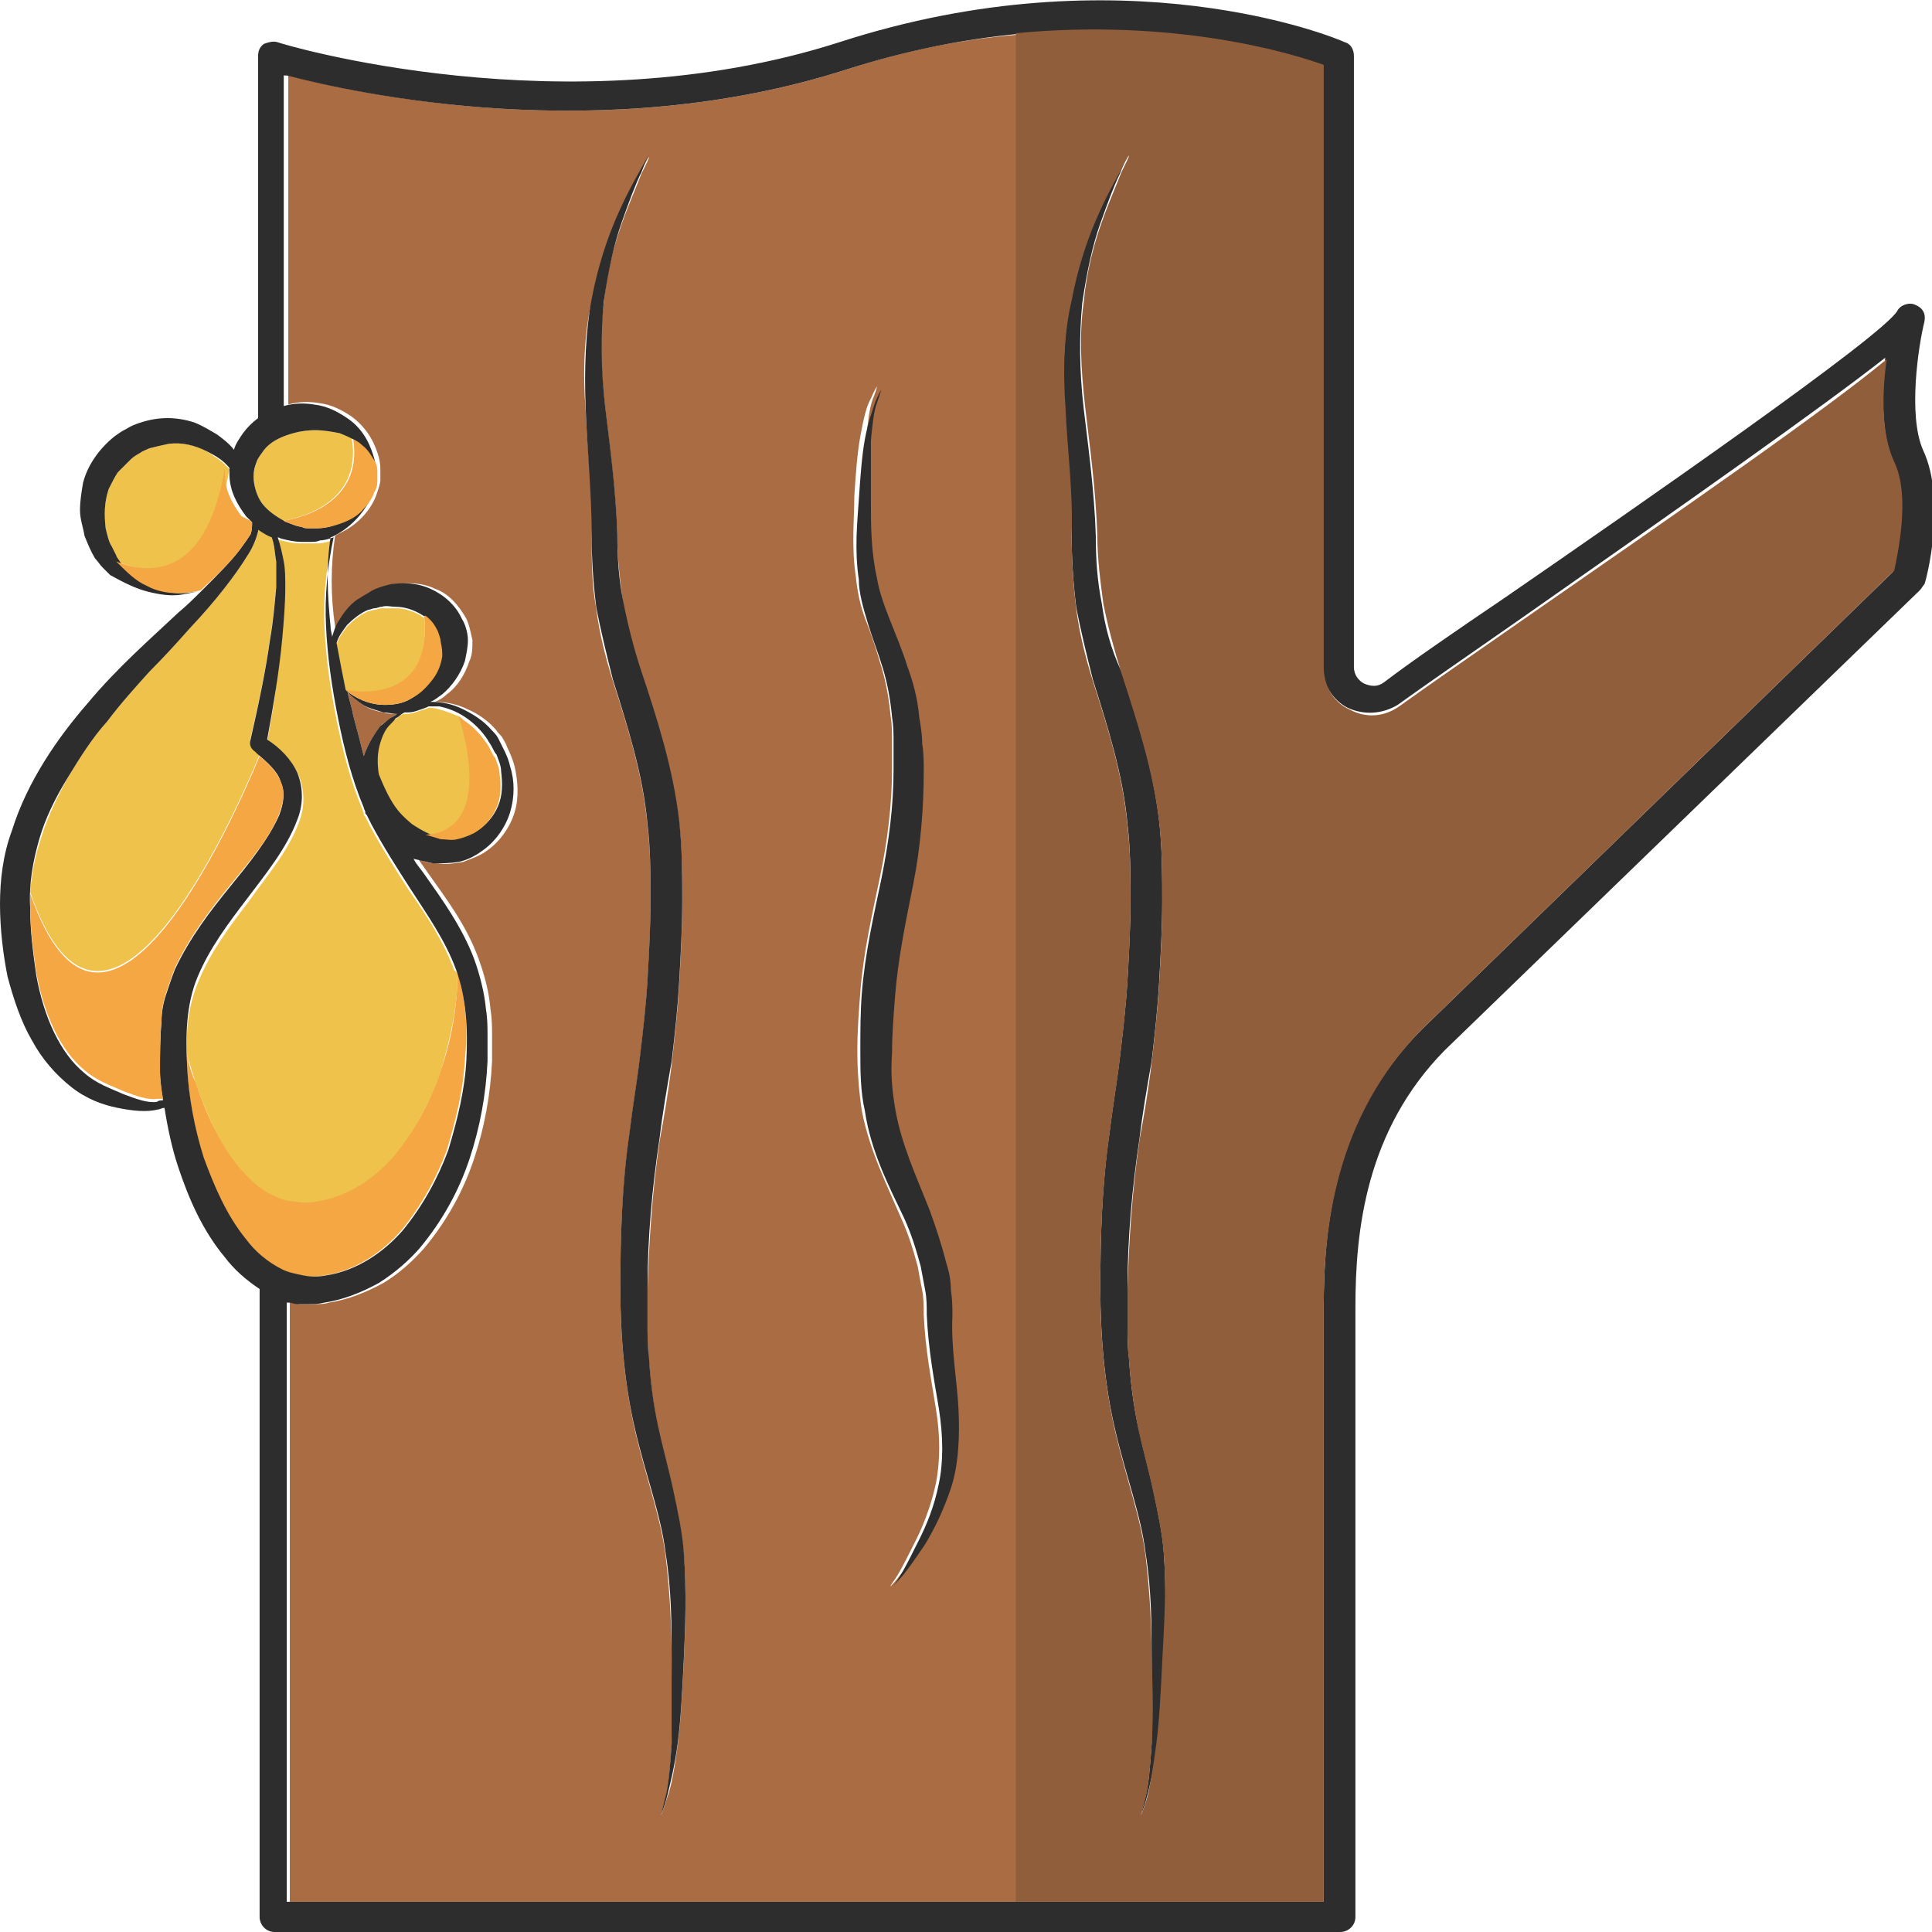 <?xml version="1.0" encoding="utf-8"?>
<!-- Generator: Adobe Illustrator 18.1.0, SVG Export Plug-In . SVG Version: 6.00 Build 0)  -->
<svg version="1.1" baseProfile="tiny" id="Layer_1" xmlns="http://www.w3.org/2000/svg" xmlns:xlink="http://www.w3.org/1999/xlink"
	 x="0px" y="0px" viewBox="0 0 128 128" xml:space="preserve">
<g>
	<path fill="#EFC24C" d="M18.8,34.5c-0.6-0.3-1-0.6-1.4-1.1c-0.4-0.5-0.6-1.3-0.6-1.8c0-0.5,0.1-0.6,0.2-1c0.1-0.3,0.3-0.5,0.5-0.8
		c0.4-0.5,1-0.8,1.6-1c0.6-0.2,1.2-0.3,1.8-0.3c0.5,0,1.1,0.1,1.6,0.2c0.3,0.1,0.5,0.2,0.8,0.3h0C24.1,33.6,19.3,34.4,18.8,34.5z"/>
	<path fill="#EFC24C" d="M28.1,40.9c0.6,6.2-5.2,4.9-5.2,4.9c-0.2-1-0.4-2-0.6-3.1c0.1-0.4,0.4-0.8,0.7-1.2c0.4-0.4,0.9-0.8,1.4-1
		c0.1,0,0.3-0.1,0.4-0.1c0.2,0,0.3-0.1,0.5-0.1c0.3,0,0.6,0,0.9,0c0.6,0,1.2,0.2,1.7,0.5c0.1,0.1,0.2,0.1,0.3,0.2
		C28.2,40.9,28.2,40.9,28.1,40.9z"/>
	<path fill="#F4A742" d="M30.8,70.2c-0.1,2-0.6,4-1.2,6c-0.7,1.9-1.7,3.7-3,5.3c-1.3,1.5-3.1,2.7-5.1,3c-0.5,0.1-1,0.1-1.5,0
		c-0.5,0-1-0.2-1.4-0.4c-0.9-0.4-1.6-1.2-2.3-1.9c-1.3-1.6-2.2-3.5-2.8-5.4c-0.6-1.9-1-4-1.1-6c0-0.3,0-0.7,0-1
		c0.1,0.7,0.3,1.4,0.6,2c0.6,1.9,1.5,3.8,2.8,5.4c0.6,0.8,1.4,1.5,2.3,1.9c0.4,0.2,0.9,0.4,1.4,0.4c0.5,0.1,1,0,1.5,0
		c2-0.3,3.8-1.5,5.1-3c1.3-1.5,2.3-3.3,3-5.3c0.7-1.9,1.1-3.9,1.2-6c0-0.3,0-0.5,0-0.8C30.9,66.3,31,68.3,30.8,70.2z"/>
	<path fill="#EFC24C" d="M30.3,64.5c0,0.3,0,0.5,0,0.8c-0.1,2-0.6,4-1.2,6c-0.7,1.9-1.7,3.7-3,5.3c-1.3,1.5-3.1,2.7-5.1,3
		c-0.5,0.1-1,0.1-1.5,0c-0.5,0-1-0.2-1.4-0.4c-0.9-0.4-1.6-1.1-2.3-1.9c-1.3-1.6-2.1-3.5-2.8-5.4c-0.2-0.7-0.4-1.3-0.6-2
		c-0.1-1.7,0.1-3.4,0.8-5c0.8-1.9,2-3.5,3.3-5.2c1.2-1.7,2.6-3.3,3.3-5.2c0.4-1,0.4-2.1,0-3.1c-0.2-0.5-0.5-0.9-0.9-1.2
		c-0.4-0.4-0.8-0.7-1.2-1c0.2-1.3,0.5-2.6,0.6-3.9c0.1-1,0.3-1.9,0.3-2.9c0.1-1.1,0.2-2.3,0.2-3.4c0-0.6,0-1.2-0.1-1.7
		c-0.1-0.5-0.2-1-0.4-1.6c0.1,0,0.2,0.1,0.3,0.1c0.4,0.1,0.8,0.2,1.3,0.2c0.2,0,0.4,0,0.6,0c0.1,0,0.3,0,0.4,0c0.1,0,0.1,0,0.2,0
		c0.3,0,0.6-0.1,0.9-0.2c-0.4,1.9-0.6,3.9-0.5,5.8v0c0.1,2.1,0.4,4.1,0.8,6.1c0.4,2,0.9,4,1.7,5.9c0,0.1,0.1,0.2,0.1,0.3
		c0,0.1,0,0.1,0.1,0.2c0.1,0.2,0.2,0.4,0.3,0.6c0.8,1.5,1.7,2.9,2.6,4.3c1.2,1.7,2.3,3.4,3,5.3C30.2,64.3,30.2,64.4,30.3,64.5z"/>
	<path fill="#AA6D43" d="M26,47.5c0.2-0.1,0.3-0.2,0.3-0.2l0,0c0,0,0,0,0,0c-0.3,0-0.6,0-0.9-0.1c-0.6-0.1-1.1-0.3-1.5-0.6
		c-0.4-0.3-0.7-0.5-0.9-0.8c0,0,0,0,0-0.1c0.1,0.6,0.3,1.1,0.4,1.7l0.4,1.5c0.1,0.4,0.2,0.8,0.3,1.2c0.3-0.9,0.8-1.6,1.2-2.1
		C25.6,47.8,25.9,47.6,26,47.5z"/>
	<path fill="#AA6D43" d="M56.1,4.6C39.9,9.8,23.7,6.2,19.1,5v21.8c0.7-0.2,1.4-0.2,2-0.1c0.9,0.1,1.6,0.5,2.2,0.9
		c1.2,0.9,1.6,2,1.8,2.7c0.1,0.4,0.1,0.7,0.1,0.9c0,0.2,0,0.3,0,0.3v0c0,0,0,0.1,0,0.3c0,0.2-0.1,0.5-0.2,0.8
		c-0.2,0.7-0.8,1.7-1.9,2.4c-0.3,0.2-0.6,0.3-0.9,0.5c-0.3,2-0.3,4,0,6c0,0.2,0.1,0.4,0.1,0.7c0.1-0.3,0.2-0.7,0.4-1
		c0.3-0.5,0.8-1,1.3-1.5c0.2-0.1,0.3-0.2,0.5-0.3c0.2-0.1,0.3-0.2,0.5-0.3c0.4-0.2,0.8-0.3,1.2-0.4c0.8-0.1,1.8-0.1,2.6,0.3
		c0.9,0.3,1.6,1.1,2.1,2c0.2,0.4,0.3,1,0.4,1.4c0,0.5,0,1-0.2,1.4c-0.3,0.9-0.8,1.7-1.5,2.2c-0.2,0.2-0.5,0.4-0.8,0.5
		c0.6,0,1.4,0.1,2.2,0.5c0.7,0.3,1.4,0.8,1.9,1.4c0.1,0.2,0.3,0.3,0.4,0.5c0.1,0.2,0.2,0.3,0.3,0.6c0.2,0.4,0.4,0.9,0.5,1.3
		c0.2,0.9,0.3,2,0,3c-0.3,1-1,2-1.9,2.6c-0.4,0.3-1,0.5-1.5,0.7c-0.6,0.1-1.1,0.2-1.7,0.1c-0.5,0-0.9-0.1-1.3-0.3
		c0.2,0.3,0.5,0.7,0.7,1c1.2,1.7,2.5,3.4,3.3,5.6c0.4,1.1,0.7,2.2,0.8,3.4c0.1,0.6,0.1,1.2,0.1,1.7c0,0.6,0,1.1,0,1.7
		c-0.1,2.2-0.5,4.4-1.2,6.5c-0.7,2.1-1.8,4.1-3.3,5.9c-0.8,0.9-1.7,1.7-2.7,2.3c-1.1,0.6-2.3,1.1-3.6,1.3c-0.3,0.1-0.6,0.1-1,0.1
		l-0.2,0h-0.2l-0.1,0c-0.1,0-0.2,0-0.4,0c-0.2,0-0.4-0.1-0.6-0.1l-0.1,0V126h48.2V2.3C63.8,2.6,60.1,3.3,56.1,4.6z M45.3,110.1
		c-0.1,2.1-0.2,4-0.4,5.5c-0.2,1.5-0.4,2.7-0.7,3.5c-0.2,0.7-0.4,1.1-0.4,1.2c0-0.1,0.1-0.5,0.3-1.2c0.2-0.8,0.3-2,0.4-3.5
		c0.1-1.5,0.1-3.4,0-5.5c0-2.1-0.1-4.5-0.4-7c-0.3-2.5-1.3-5.2-2-8.2c-0.7-3-1-6.3-1-9.5c0-3.3,0.1-6.7,0.6-10.2
		c0.2-1.7,0.5-3.4,0.7-5.1c0.2-1.7,0.4-3.4,0.5-5.1c0.1-1.7,0.2-3.4,0.2-5.2c0-1.8,0-3.4-0.2-5.1c-0.3-3.3-1.3-6.5-2.3-9.6
		c-0.5-1.6-0.9-3.2-1.1-4.8c-0.3-1.6-0.3-3.2-0.3-4.7c0.1-3-0.3-5.8-0.4-8.4c-0.2-2.6-0.1-5.1,0.4-7.2c0.4-2.1,1-3.9,1.6-5.3
		c0.6-1.4,1.2-2.5,1.6-3.2c0.3-0.6,0.5-1,0.6-1.1c0,0.1-0.2,0.5-0.5,1.1c-0.3,0.8-0.8,1.9-1.3,3.3c-0.5,1.4-1,3.2-1.2,5.3
		c-0.3,2.1-0.2,4.4,0.1,7c0.3,2.6,0.7,5.4,0.8,8.5c0,1.5,0.2,3,0.4,4.5c0.3,1.5,0.7,3,1.2,4.6c1,3.1,2.1,6.4,2.5,9.9
		c0.2,1.7,0.2,3.6,0.2,5.3c0,1.7-0.1,3.5-0.2,5.3c-0.1,1.8-0.3,3.5-0.5,5.3c-0.2,1.7-0.5,3.5-0.8,5.1c-0.5,3.4-0.7,6.7-0.8,9.9
		c0,0.8,0,1.6,0,2.4c0,0.8,0,1.6,0.1,2.3c0.1,1.5,0.3,3,0.6,4.5c0.3,1.4,0.7,2.8,1,4.2c0.3,1.4,0.6,2.8,0.7,4.1
		C45.5,105.5,45.4,108,45.3,110.1z M62.8,98.5c-0.4,1.5-1.1,2.8-1.7,3.7c-0.6,1-1.1,1.7-1.5,2.2c-0.3,0.4-0.5,0.6-0.6,0.7
		c0-0.1,0.2-0.3,0.5-0.8c0.3-0.5,0.7-1.3,1.2-2.3c0.5-1,1-2.3,1.3-3.7c0.3-1.5,0.3-3.2,0-5c-0.3-1.9-0.7-3.9-0.8-6.2
		c0-0.5,0-1.1-0.1-1.6c-0.1-0.5-0.2-1-0.3-1.6c-0.3-1.1-0.6-2.1-1.1-3.2c-0.9-2.1-2.1-4.5-2.6-7.1c-0.2-1.3-0.3-2.7-0.3-4
		c0-1.3,0.1-2.6,0.2-3.9c0.2-2.6,0.8-5.2,1.3-7.6c0.5-2.4,0.8-4.8,0.8-7.2c0-0.5,0-1.2,0-1.8c0-0.6,0-1.1-0.1-1.7
		c-0.1-1.1-0.3-2.2-0.6-3.2c-0.3-1-0.6-2-1-3s-0.6-2-0.7-3c-0.3-2-0.1-3.8-0.1-5.3c0.1-1.6,0.2-2.9,0.4-4c0.2-1.1,0.4-2,0.7-2.5
		c0.2-0.5,0.4-0.8,0.4-0.8c0,0.1-0.1,0.4-0.3,0.9c-0.2,0.6-0.3,1.4-0.4,2.5c-0.1,1.1-0.1,2.5-0.1,4c0.1,1.6,0.1,3.3,0.4,5.1
		c0.4,1.8,1.3,3.6,2,5.8c0.3,1.1,0.6,2.2,0.8,3.4c0.1,0.6,0.1,1.2,0.2,1.8c0,0.6,0.1,1.2,0,1.8c0,2.4-0.1,5-0.7,7.5
		c-0.5,2.5-1,4.9-1.2,7.4c-0.1,1.3-0.2,2.5-0.2,3.8c-0.1,1.3,0,2.4,0.2,3.6c0.4,2.3,1.4,4.5,2.3,6.8c0.5,1.1,0.8,2.3,1.1,3.5
		c0.1,0.6,0.2,1.2,0.3,1.8c0.1,0.6,0,1.1,0.1,1.7c-0.1,2.1,0.3,4.1,0.4,6.1C63.4,95.1,63.3,96.9,62.8,98.5z"/>
	<path fill="#EFC24C" d="M28.3,55.3c-0.4-0.2-0.7-0.4-1-0.6c-0.6-0.5-1-1-1.4-1.6c-0.3-0.5-0.6-1.1-0.8-1.7
		c-0.1-0.6-0.2-1.2-0.1-1.7c0.1-0.5,0.3-0.9,0.5-1.3s0.4-0.5,0.6-0.7c0.2-0.1,0.3-0.2,0.3-0.2s0.1-0.1,0.3-0.2c0,0,0.1,0,0.1,0
		c0.2,0,0.4,0,0.7-0.1c0.3-0.1,0.6-0.2,0.9-0.3c0.2,0,0.4,0,0.7,0.1c0.4,0.1,0.9,0.3,1.4,0.5C30.8,48.3,32.8,55,28.3,55.3z"/>
	<path fill="#EFC24C" d="M18.3,38.8c-0.1,1.1-0.2,2.3-0.4,3.4c-0.3,2.3-0.8,4.5-1.3,6.7c-0.1,0.3,0,0.6,0.3,0.8l0.1,0.1
		c0.1,0.1,0.2,0.1,0.2,0.2C15.3,54.6,6.9,73.3,2,59.1c0.1-1.2,0.3-2.3,0.7-3.5c0.4-1.4,1.1-2.8,1.8-4.1c0.8-1.3,1.6-2.6,2.6-3.7
		c0.9-1.2,1.9-2.3,2.8-3.3c1-1,1.9-2,2.7-2.9c1.7-1.8,3-3.5,3.8-4.8c0.4-0.6,0.6-1.2,0.7-1.6c0-0.1,0-0.1,0-0.1
		c0.3,0.2,0.6,0.4,0.9,0.5v0c0.2,0.5,0.2,1.1,0.3,1.7C18.3,37.7,18.3,38.3,18.3,38.8z"/>
	<path fill="#EFC24C" d="M15.2,31.1c-1.4,7.8-5.6,6.8-7.2,6.2c-0.1-0.1-0.2-0.3-0.3-0.4c-0.1-0.2-0.3-0.4-0.3-0.6
		C7.2,35.9,7.1,35.4,7,35c-0.1-0.9-0.1-1.8,0.2-2.6c0.2-0.4,0.4-0.8,0.6-1.1c0.3-0.3,0.6-0.6,0.9-0.9c0.1-0.1,0.4-0.3,0.6-0.4
		c0.1-0.1,0.4-0.2,0.6-0.3c0.4-0.1,0.8-0.2,1.3-0.3c0.9-0.1,1.8,0.1,2.5,0.5C14.3,30.3,14.8,30.6,15.2,31.1z"/>
	<path fill="#2D2D2D" d="M2.1,68.9c0.7,1.3,1.6,2.3,2.6,3.1c1,0.8,2.1,1.2,3.1,1.4c1,0.2,1.9,0.3,2.7,0.1c0.1,0,0.2-0.1,0.4-0.1
		c0.2,1.3,0.5,2.7,0.9,3.9c0.7,2.1,1.6,4.2,3.1,6c0.6,0.8,1.4,1.5,2.3,2.1V127c0,0.5,0.4,1,1,1h70.6c0.5,0,1-0.4,1-1V86.6
		c0-5.1,0.7-11.7,5.9-17l31.5-30.5c0.1-0.1,0.2-0.3,0.3-0.4c0.1-0.2,1.5-5.5-0.1-8.9c-1-2.3-0.3-6.9,0.1-8.5
		c0.1-0.5-0.1-0.9-0.6-1.1c-0.4-0.2-1,0-1.2,0.4c-1,1.7-17.3,13-26,19c-3.4,2.3-6.3,4.3-8,5.6c-0.4,0.3-0.8,0.3-1.3,0.1
		c-0.4-0.2-0.7-0.6-0.7-1.1V3.7c0-0.4-0.2-0.8-0.6-0.9c-0.6-0.3-14.7-6.1-33.5,0c-18.1,5.8-37,0.1-37.2,0c-0.3-0.1-0.6,0-0.9,0.1
		c-0.3,0.2-0.4,0.5-0.4,0.8v23.9c0,0,0,0.1,0,0.1c-0.4,0.3-0.7,0.6-1,1c-0.2,0.3-0.5,0.7-0.6,1.1c-0.3-0.4-0.7-0.7-1.1-1
		c-0.5-0.3-1-0.6-1.5-0.8c-0.6-0.2-1.2-0.3-1.8-0.3c-0.6,0-1.2,0.1-1.8,0.3c-0.3,0.1-0.6,0.2-0.9,0.4c-0.4,0.2-0.5,0.3-0.8,0.5
		c-1,0.8-1.8,1.9-2.1,3.1c-0.1,0.6-0.2,1.2-0.2,1.8c0,0.6,0.2,1.1,0.3,1.7c0.2,0.5,0.4,1,0.7,1.5c0.2,0.2,0.3,0.4,0.5,0.6
		c0.2,0.2,0.4,0.4,0.5,0.5C8.2,38.6,9,39,9.8,39.2c0.8,0.2,1.5,0.3,2.2,0.2c0.6-0.1,1-0.2,1.4-0.3c-0.5,0.5-1,1-1.6,1.5
		c-1.8,1.7-4,3.6-6,6c-2,2.3-4,5.2-5,8.4C0.2,56.6,0,58.3,0,59.9c0,1.6,0.2,3.3,0.5,4.8C0.9,66.2,1.4,67.7,2.1,68.9z M16.3,82.1
		c-1.3-1.6-2.1-3.5-2.8-5.4c-0.6-1.9-1-4-1.1-6c-0.1-2-0.1-4.1,0.7-6c0.8-1.9,2-3.5,3.3-5.2c1.2-1.6,2.6-3.3,3.3-5.2
		c0.4-1,0.4-2.1,0-3.1c-0.4-0.9-1.2-1.7-2-2.2c0.4-2.2,0.8-4.5,1-6.7c0.1-1.1,0.2-2.3,0.2-3.4c0-0.6,0-1.2-0.1-1.7
		c-0.1-0.5-0.2-1-0.4-1.6c0.1,0,0.2,0.1,0.3,0.1c0.4,0.1,0.8,0.2,1.3,0.2c0.2,0,0.4,0,0.6,0c0.2,0,0.4,0,0.6-0.1
		c0.3,0,0.6-0.1,0.9-0.2c-0.4,1.9-0.6,3.9-0.5,5.9c0.1,2.1,0.4,4.1,0.8,6.1c0.4,2,0.9,4,1.7,5.9c0,0.1,0.1,0.2,0.1,0.3
		c0,0.1,0,0.1,0.1,0.2c0.1,0.2,0.2,0.4,0.3,0.6c0.8,1.5,1.7,2.9,2.6,4.3c1.1,1.7,2.3,3.4,3,5.3c0.7,1.9,0.8,4,0.7,6
		c-0.1,2-0.6,4-1.2,6c-0.7,1.9-1.7,3.7-3,5.3c-1.3,1.5-3.1,2.7-5.1,3c-0.5,0.1-1,0.1-1.5,0c-0.5-0.1-1-0.2-1.4-0.4
		C17.7,83.6,16.9,82.9,16.3,82.1z M25.1,49.6c0.1-0.5,0.3-1,0.5-1.3c0.2-0.3,0.5-0.5,0.6-0.7c0.2-0.1,0.3-0.2,0.3-0.2
		c0,0,0.1-0.1,0.3-0.2c0,0,0.1,0,0.1,0c0.2,0,0.4,0,0.7-0.1c0.3-0.1,0.6-0.2,0.8-0.3c0.2,0,0.4,0,0.7,0c0.5,0.1,1.1,0.3,1.7,0.7
		c0.6,0.4,1.1,0.9,1.5,1.5c0.1,0.2,0.2,0.3,0.3,0.5c0.1,0.2,0.2,0.4,0.3,0.5c0.1,0.3,0.3,0.7,0.3,1.1c0.1,0.8,0.1,1.6-0.2,2.3
		c-0.3,0.7-0.8,1.3-1.5,1.7c-0.4,0.2-0.7,0.3-1.1,0.4c-0.4,0.1-0.7,0-1.1,0c-0.7-0.1-1.4-0.5-2-0.9c-0.6-0.5-1-0.9-1.4-1.6
		c-0.3-0.5-0.6-1.2-0.8-1.7C25,50.7,25,50.1,25.1,49.6z M24.1,50.1c-0.1-0.4-0.2-0.8-0.3-1.2l-0.4-1.5c-0.1-0.6-0.3-1.1-0.4-1.7
		c0,0,0,0,0,0.1c0.2,0.3,0.5,0.5,0.9,0.8c0.4,0.3,0.9,0.4,1.5,0.6c0.3,0,0.6,0.1,0.9,0.1c0,0,0,0,0,0l0,0c0,0-0.1,0.1-0.3,0.2
		c-0.2,0.1-0.4,0.3-0.8,0.6C24.9,48.5,24.4,49.2,24.1,50.1z M27.2,46.3c-0.5,0.3-1.1,0.4-1.7,0.4c-1.1,0-2-0.5-2.5-0.9
		c0,0-0.1-0.1-0.1-0.1c-0.2-1-0.4-2-0.6-3.1c0.1-0.4,0.4-0.8,0.7-1.2c0.4-0.4,0.9-0.8,1.4-1c0.1,0,0.3-0.1,0.4-0.1
		c0.2,0,0.3-0.1,0.5-0.1c0.3-0.1,0.6,0,0.9,0c0.6,0,1.2,0.2,1.7,0.5c0.5,0.3,0.9,0.7,1.1,1.2c0.1,0.3,0.2,0.5,0.2,0.8
		c0,0.3,0,0.6,0,0.8c-0.1,0.6-0.3,1.1-0.7,1.6C28.2,45.6,27.7,46,27.2,46.3z M19,5c4.6,1.2,20.9,4.8,37.1-0.4
		c15.9-5.1,28.6-1.3,31.5-0.3v39.8c0,1.2,0.7,2.3,1.7,2.8c1.1,0.5,2.3,0.4,3.3-0.2c1.8-1.3,4.7-3.3,8-5.6
		c11-7.7,20.1-14.1,24.3-17.4c-0.2,2.1-0.3,4.9,0.5,6.9c1.1,2.3,0.3,6.3,0,7.3L94.2,68.2c-5.9,5.9-6.5,13.3-6.5,18.4V126H19V86.3
		l0.1,0c0.2,0,0.4,0.1,0.6,0.1c0.2,0,0.3,0,0.4,0l0.1,0l0,0l0.1,0l0,0l0.2,0c0.3,0,0.6,0,1-0.1c1.3-0.2,2.5-0.7,3.6-1.3
		c1.1-0.7,2-1.5,2.7-2.3c1.5-1.8,2.6-3.8,3.3-5.9c0.7-2.1,1.1-4.3,1.2-6.5c0-0.5,0-1.1,0-1.7c0-0.5,0-1.1-0.1-1.7
		c-0.1-1.1-0.4-2.3-0.8-3.4c-0.8-2.1-2.1-3.9-3.3-5.6c-0.2-0.3-0.5-0.6-0.7-1c0.4,0.1,0.9,0.2,1.3,0.3c0.6,0,1.1,0,1.7-0.1
		c0.5-0.1,1.1-0.4,1.5-0.7c0.9-0.6,1.6-1.6,1.9-2.6c0.3-1,0.3-2.1,0-3c-0.1-0.5-0.3-0.9-0.5-1.3c-0.1-0.2-0.2-0.4-0.3-0.6
		c-0.1-0.2-0.3-0.4-0.4-0.5c-0.6-0.7-1.3-1.1-1.9-1.4c-0.8-0.4-1.5-0.5-2.2-0.5c0.3-0.1,0.5-0.3,0.8-0.5c0.6-0.5,1.2-1.3,1.5-2.2
		c0.1-0.5,0.2-0.9,0.2-1.4c0-0.5-0.2-1.1-0.4-1.4c-0.4-0.9-1.2-1.6-2.1-2c-0.9-0.4-1.8-0.4-2.6-0.3c-0.4,0.1-0.8,0.2-1.2,0.4
		c-0.2,0.1-0.3,0.2-0.5,0.3c-0.2,0.1-0.3,0.2-0.5,0.3c-0.6,0.4-1,1-1.3,1.5c-0.2,0.3-0.3,0.7-0.4,1c0-0.2-0.1-0.4-0.1-0.7
		c-0.2-2-0.3-4,0-5.9c0.3-0.1,0.6-0.3,0.9-0.5c1.1-0.8,1.6-1.7,1.9-2.4c0.1-0.4,0.2-0.7,0.2-0.8c0-0.2,0-0.3,0-0.3v0
		c0,0,0-0.1,0-0.3c0-0.2,0-0.5-0.1-0.9c-0.2-0.7-0.6-1.9-1.8-2.7c-0.6-0.4-1.3-0.8-2.2-0.9c-0.6-0.1-1.3-0.1-2,0.1V5z M17,30.6
		c0.1-0.3,0.3-0.5,0.5-0.8c0.4-0.5,1-0.8,1.6-1c0.6-0.2,1.2-0.3,1.8-0.3c0.5,0,1.1,0.1,1.6,0.2c0.5,0.2,1,0.4,1.3,0.7
		c0.4,0.3,0.6,0.7,0.7,1c0.1,0.3,0.2,0.6,0.2,0.8c0,0.2,0,0.3,0,0.3c0,0,0,0.1,0,0.3c0,0.2,0,0.5-0.2,0.8c-0.1,0.3-0.3,0.7-0.7,1.1
		c-0.3,0.4-0.8,0.7-1.3,0.9C22.3,34.8,21.6,35,21,35c-0.2,0-0.3,0-0.5,0c-0.2,0-0.4,0-0.5-0.1c-0.3,0-0.7-0.2-1-0.3
		c-0.6-0.3-1.2-0.7-1.6-1.2c-0.4-0.5-0.6-1.3-0.6-1.8C16.8,31.1,16.9,30.9,17,30.6z M12,39.3c-0.6,0-1.4-0.1-2-0.5
		C9.2,38.5,8.6,38,8,37.3c-0.1-0.2-0.3-0.4-0.3-0.5c-0.1-0.2-0.2-0.4-0.3-0.6C7.2,35.9,7.1,35.4,7,35c-0.1-0.9-0.1-1.7,0.2-2.6
		c0.2-0.4,0.4-0.8,0.6-1.1c0.3-0.3,0.6-0.6,0.9-0.9c0.1-0.1,0.4-0.3,0.6-0.4c0.1-0.1,0.4-0.2,0.6-0.3c0.4-0.1,0.8-0.2,1.3-0.3
		c0.9-0.1,1.7,0.1,2.5,0.5c0.6,0.3,1.1,0.6,1.5,1.1c0,0.2,0,0.3,0,0.4c0,1.1,0.5,2,1.1,2.8c0.1,0.1,0.3,0.3,0.4,0.4
		c0,0.3,0,0.5-0.1,0.8c-0.2,0.3-0.4,0.6-0.7,1c-0.6,0.8-1.5,1.7-2.5,2.7C13,39.2,12.5,39.3,12,39.3z M2.6,55.6
		c0.4-1.4,1.1-2.8,1.9-4.1c0.8-1.3,1.6-2.6,2.6-3.7c0.9-1.2,1.9-2.3,2.8-3.3c1-1,1.9-2,2.7-2.9c1.7-1.8,3-3.5,3.8-4.8
		c0.4-0.6,0.6-1.2,0.7-1.6c0-0.1,0-0.1,0-0.1c0.3,0.2,0.6,0.4,0.9,0.5c0,0,0,0,0,0l0,0c0.2,0.5,0.2,1.1,0.3,1.6c0,0.6,0,1.1,0,1.7
		c-0.1,1.1-0.2,2.3-0.4,3.4c-0.3,2.2-0.8,4.5-1.3,6.7c-0.1,0.3,0,0.6,0.3,0.8l0.1,0.1c0.7,0.6,1.4,1.2,1.6,1.9
		c0.3,0.7,0.2,1.4-0.1,2.2c-0.7,1.6-2,3.2-3.3,4.8c-1.3,1.6-2.6,3.3-3.6,5.4c-0.2,0.5-0.4,1.1-0.6,1.7c-0.2,0.6-0.3,1.2-0.3,1.8
		c-0.1,1.1-0.1,2.2-0.1,3.3c0,0.6,0.1,1.3,0.2,1.9c-0.1,0-0.3,0-0.4,0.1c-0.6,0.1-1.4-0.2-2.2-0.5c-0.9-0.4-1.8-0.7-2.6-1.4
		c-1.6-1.3-2.7-3.7-3.2-6.5c-0.2-1.4-0.4-2.9-0.4-4.4C1.9,58.5,2.2,57,2.6,55.6z"/>
	<path fill="#2D2D2D" d="M71,35.5c0,1.5,0.1,3.1,0.3,4.7c0.3,1.6,0.7,3.2,1.1,4.8c1,3.2,2,6.3,2.3,9.6c0.2,1.7,0.2,3.3,0.2,5.1
		c0,1.7-0.1,3.4-0.2,5.2c-0.1,1.7-0.3,3.4-0.5,5.1c-0.2,1.7-0.5,3.4-0.7,5.1c-0.5,3.4-0.6,6.9-0.6,10.2c0,3.3,0.3,6.6,1,9.5
		c0.7,3,1.7,5.6,2,8.1c0.4,2.5,0.4,4.9,0.4,7.1c0,2.1,0,4,0,5.5c-0.1,1.5-0.2,2.7-0.4,3.5c-0.2,0.8-0.3,1.2-0.3,1.2s0.2-0.4,0.4-1.2
		c0.2-0.8,0.5-2,0.7-3.5c0.2-1.5,0.3-3.4,0.4-5.5c0.1-2.1,0.2-4.5,0-7.2c-0.1-1.3-0.4-2.7-0.7-4.1c-0.3-1.4-0.7-2.8-1-4.2
		c-0.3-1.4-0.5-2.9-0.6-4.5c-0.1-0.8-0.1-1.5-0.1-2.3c0-0.8,0-1.6,0-2.4c0-3.2,0.3-6.6,0.8-9.9c0.2-1.7,0.5-3.4,0.8-5.1
		c0.2-1.7,0.4-3.5,0.5-5.3c0.1-1.8,0.2-3.5,0.2-5.3c0-1.7,0-3.5-0.2-5.3c-0.4-3.5-1.5-6.9-2.5-9.9C73.6,43,73.2,41.5,73,40
		c-0.3-1.5-0.4-2.9-0.4-4.5c-0.1-3-0.5-5.9-0.8-8.4c-0.3-2.6-0.3-4.9-0.1-7c0.3-2.1,0.7-3.9,1.2-5.3c0.5-1.4,0.9-2.5,1.3-3.3
		c0.3-0.8,0.5-1.2,0.5-1.2s-0.2,0.4-0.6,1.1c-0.4,0.7-1,1.8-1.6,3.2c-0.6,1.4-1.2,3.2-1.6,5.3c-0.4,2.1-0.5,4.6-0.4,7.2
		C70.7,29.8,71,32.6,71,35.5z"/>
	<path fill="#2D2D2D" d="M39.2,35.5c0,1.5,0.1,3.1,0.3,4.7c0.3,1.6,0.7,3.2,1.1,4.8c1,3.2,2,6.3,2.3,9.6c0.2,1.7,0.2,3.3,0.2,5.1
		c0,1.7-0.1,3.4-0.2,5.2c-0.1,1.7-0.3,3.4-0.5,5.1c-0.2,1.7-0.5,3.4-0.7,5.1c-0.5,3.4-0.6,6.9-0.6,10.2c0,3.3,0.3,6.6,1,9.5
		c0.7,3,1.7,5.6,2,8.1c0.4,2.5,0.4,4.9,0.4,7.1c0,2.1,0,4,0,5.5c-0.1,1.5-0.2,2.7-0.4,3.5c-0.2,0.8-0.3,1.2-0.3,1.2s0.2-0.4,0.4-1.2
		c0.2-0.8,0.5-2,0.7-3.5c0.2-1.5,0.3-3.4,0.4-5.5c0.1-2.1,0.2-4.5,0-7.2c-0.1-1.3-0.4-2.7-0.7-4.1c-0.3-1.4-0.7-2.8-1-4.2
		c-0.3-1.4-0.5-2.9-0.6-4.5c-0.1-0.8-0.1-1.5-0.1-2.3c0-0.8,0-1.6,0-2.4c0-3.2,0.3-6.6,0.8-9.9c0.2-1.7,0.5-3.4,0.8-5.1
		c0.2-1.7,0.4-3.5,0.5-5.3c0.1-1.8,0.2-3.5,0.2-5.3c0-1.7,0-3.5-0.2-5.3c-0.4-3.5-1.5-6.9-2.5-9.9c-0.5-1.5-0.9-3.1-1.2-4.6
		c-0.3-1.5-0.4-2.9-0.4-4.5c-0.1-3-0.5-5.9-0.8-8.4c-0.3-2.6-0.3-4.9-0.1-7c0.3-2.1,0.7-3.9,1.2-5.3c0.5-1.4,0.9-2.5,1.3-3.3
		c0.3-0.8,0.5-1.2,0.5-1.2s-0.2,0.4-0.6,1.1c-0.4,0.7-1,1.8-1.6,3.2c-0.6,1.4-1.2,3.2-1.6,5.3c-0.4,2.1-0.5,4.6-0.4,7.2
		C38.9,29.8,39.2,32.6,39.2,35.5z"/>
	<path fill="#2D2D2D" d="M57.5,41.3c0.3,1,0.7,2,1,3c0.3,1,0.5,2.1,0.6,3.2c0.1,0.6,0.1,1.1,0.1,1.7c0,0.6,0,1.2,0,1.8
		c0,2.4-0.3,4.7-0.8,7.2c-0.5,2.4-1.1,5-1.3,7.6C57,67,57,68.3,57,69.6c0,1.3,0,2.7,0.3,4c0.4,2.7,1.6,5,2.6,7.1
		c0.5,1.1,0.8,2.1,1.1,3.2c0.1,0.5,0.2,1.1,0.3,1.6c0.1,0.5,0.1,1.1,0.1,1.6c0.1,2.3,0.5,4.4,0.8,6.2c0.3,1.9,0.3,3.6,0,5
		c-0.3,1.5-0.8,2.7-1.3,3.7c-0.5,1-0.9,1.8-1.2,2.3c-0.3,0.5-0.5,0.8-0.5,0.8s0.2-0.3,0.6-0.7c0.4-0.5,0.9-1.2,1.5-2.1
		c0.6-1,1.2-2.2,1.7-3.7c0.5-1.5,0.6-3.4,0.5-5.3c-0.1-1.9-0.5-4-0.4-6.1c0-0.6,0-1.1-0.1-1.7c0-0.6-0.1-1.2-0.3-1.8
		c-0.3-1.2-0.7-2.4-1.1-3.5c-0.9-2.3-1.9-4.4-2.3-6.8c-0.2-1.2-0.3-2.3-0.2-3.6c0-1.3,0.1-2.5,0.2-3.8c0.2-2.5,0.7-4.9,1.2-7.4
		c0.5-2.5,0.7-5.1,0.7-7.5c0-0.7,0-1.2-0.1-1.8c0-0.6-0.1-1.2-0.2-1.8c-0.1-1.2-0.4-2.3-0.8-3.4c-0.7-2.2-1.7-4-2-5.8
		c-0.4-1.8-0.4-3.5-0.4-5.1c0-1.6,0-2.9,0-4c0.1-1.1,0.2-2,0.4-2.5c0.2-0.6,0.3-0.9,0.3-0.9s-0.2,0.3-0.4,0.8
		c-0.2,0.6-0.5,1.4-0.7,2.5c-0.2,1.1-0.3,2.5-0.4,4c-0.1,1.5-0.3,3.3,0,5.3C56.9,39.3,57.2,40.3,57.5,41.3z"/>
	<path fill="#915E3C" d="M125.5,30.6c-0.9-1.9-0.8-4.7-0.5-6.8c-4.1,3.4-13.2,9.7-24.3,17.4c-3.3,2.3-6.2,4.3-8,5.6
		c-1,0.7-2.2,0.8-3.3,0.2c-1.1-0.5-1.7-1.6-1.7-2.8V4.3c-2.2-0.8-9.9-3.1-20.4-2.1V126h20.4V86.6c0-5.1,0.7-12.5,6.5-18.4l31.3-30.4
		C125.7,36.8,126.6,32.9,125.5,30.6z M77,110.1c-0.1,2.1-0.2,4-0.4,5.5c-0.2,1.5-0.4,2.7-0.6,3.5c-0.2,0.7-0.4,1.1-0.4,1.2
		c0-0.1,0.1-0.5,0.3-1.2c0.2-0.8,0.3-2,0.4-3.5c0.1-1.5,0.1-3.4,0-5.5c0-2.1-0.1-4.5-0.4-7c-0.3-2.5-1.3-5.2-2-8.2
		c-0.7-3-1-6.3-1-9.5c0-3.3,0.1-6.7,0.6-10.2c0.2-1.7,0.5-3.4,0.7-5.1c0.2-1.7,0.4-3.4,0.5-5.1c0.1-1.7,0.2-3.4,0.2-5.2
		c0-1.8,0-3.4-0.2-5.1c-0.3-3.3-1.3-6.5-2.3-9.6c-0.5-1.6-0.9-3.2-1.1-4.8C71.1,38.7,71,37,71,35.5c0.1-3-0.3-5.8-0.4-8.4
		c-0.2-2.6-0.1-5.1,0.4-7.2c0.4-2.1,1-3.9,1.6-5.3c0.6-1.4,1.2-2.5,1.6-3.2c0.3-0.6,0.5-1,0.6-1.1c0,0.1-0.2,0.5-0.5,1.1
		c-0.3,0.8-0.8,1.9-1.3,3.3c-0.5,1.4-1,3.2-1.2,5.3c-0.3,2.1-0.2,4.4,0.1,7c0.3,2.6,0.7,5.4,0.8,8.5c0,1.5,0.2,3,0.4,4.5
		c0.3,1.5,0.7,3,1.2,4.6c1,3.1,2.1,6.4,2.5,9.9c0.2,1.7,0.2,3.6,0.2,5.3c0,1.7-0.1,3.5-0.2,5.3c-0.1,1.8-0.3,3.5-0.5,5.3
		c-0.2,1.7-0.5,3.5-0.8,5.1c-0.5,3.4-0.7,6.7-0.8,9.9c0,0.8,0,1.6,0,2.4c0,0.8,0,1.6,0.1,2.3c0.1,1.5,0.3,3,0.6,4.5
		c0.3,1.4,0.7,2.8,1,4.2c0.3,1.4,0.6,2.8,0.7,4.1C77.3,105.5,77.1,108,77,110.1z"/>
	<path fill="#F4A742" d="M18.5,53.9c-0.6,1.6-2,3.2-3.3,4.8c-1.3,1.6-2.6,3.3-3.6,5.4c-0.2,0.5-0.4,1.1-0.6,1.7
		c-0.2,0.6-0.3,1.2-0.3,1.8c-0.1,1.1-0.1,2.2-0.1,3.3c0,0.6,0.1,1.3,0.2,1.9c-0.1,0-0.3,0-0.4,0c-0.6,0.1-1.4-0.2-2.2-0.5
		c-0.9-0.4-1.8-0.7-2.6-1.4c-1.6-1.3-2.7-3.7-3.2-6.5c-0.2-1.4-0.4-2.9-0.4-4.4c0-0.3,0-0.5,0-0.8c4.9,14.2,13.3-4.5,15.2-9.1
		c0.6,0.5,1.2,1.1,1.4,1.7C18.9,52.4,18.8,53.1,18.5,53.9z"/>
	<path fill="#F4A742" d="M16.7,34.6c0,0.3,0,0.5-0.1,0.8c-0.2,0.3-0.4,0.6-0.7,1c-0.6,0.8-1.5,1.7-2.6,2.7c-0.4,0.1-0.9,0.2-1.5,0.2
		c-0.6,0-1.4-0.1-2.1-0.5c-0.7-0.3-1.3-0.9-1.9-1.5c0,0-0.1-0.1-0.1-0.1c1.7,0.7,5.9,1.6,7.2-6.2c0,0.2,0,0.3,0,0.4
		c0,1.1,0.5,2,1.1,2.8C16.4,34.4,16.6,34.5,16.7,34.6z"/>
	<path fill="#F4A742" d="M25,31.5c0,0,0,0.1,0,0.3s0,0.5-0.2,0.8c-0.1,0.3-0.3,0.7-0.7,1.1c-0.3,0.4-0.8,0.7-1.3,0.9
		C22.3,34.8,21.6,35,21,35c-0.2,0-0.3,0-0.5,0c-0.2,0-0.4,0-0.5-0.1c-0.3,0-0.7-0.2-1-0.3c-0.1,0-0.2-0.1-0.2-0.1
		c0.6-0.1,5.3-0.9,4.6-5.4h0c0.2,0.1,0.4,0.2,0.6,0.4c0.4,0.3,0.6,0.7,0.8,1c0.2,0.3,0.2,0.6,0.2,0.8C25,31.4,25,31.5,25,31.5z"/>
	<path fill="#F4A742" d="M29.3,43.5c-0.1,0.6-0.3,1.1-0.7,1.6c-0.4,0.5-0.8,0.9-1.4,1.2c-0.5,0.3-1.1,0.4-1.7,0.4
		c-1.1,0-2-0.5-2.5-0.9c0,0-0.1-0.1-0.1-0.1c0,0,5.8,1.3,5.2-4.9c0,0,0.1,0,0.1,0c0.4,0.3,0.6,0.6,0.8,1c0.1,0.3,0.2,0.5,0.2,0.8
		C29.3,42.9,29.3,43.2,29.3,43.5z"/>
	<path fill="#F4A742" d="M32.9,53.5c-0.3,0.7-0.8,1.3-1.5,1.7c-0.4,0.2-0.7,0.3-1.1,0.4c-0.4,0.1-0.7,0-1.1,0
		c-0.3-0.1-0.7-0.2-1-0.3c4.5-0.3,2.5-6.9,2.2-7.8c0.1,0,0.2,0.1,0.3,0.2c0.6,0.4,1.1,0.9,1.5,1.5c0.1,0.1,0.2,0.3,0.3,0.5
		c0.1,0.2,0.2,0.4,0.3,0.5c0.1,0.3,0.3,0.7,0.3,1.1C33.2,52,33.2,52.8,32.9,53.5z"/>
</g>
</svg>
